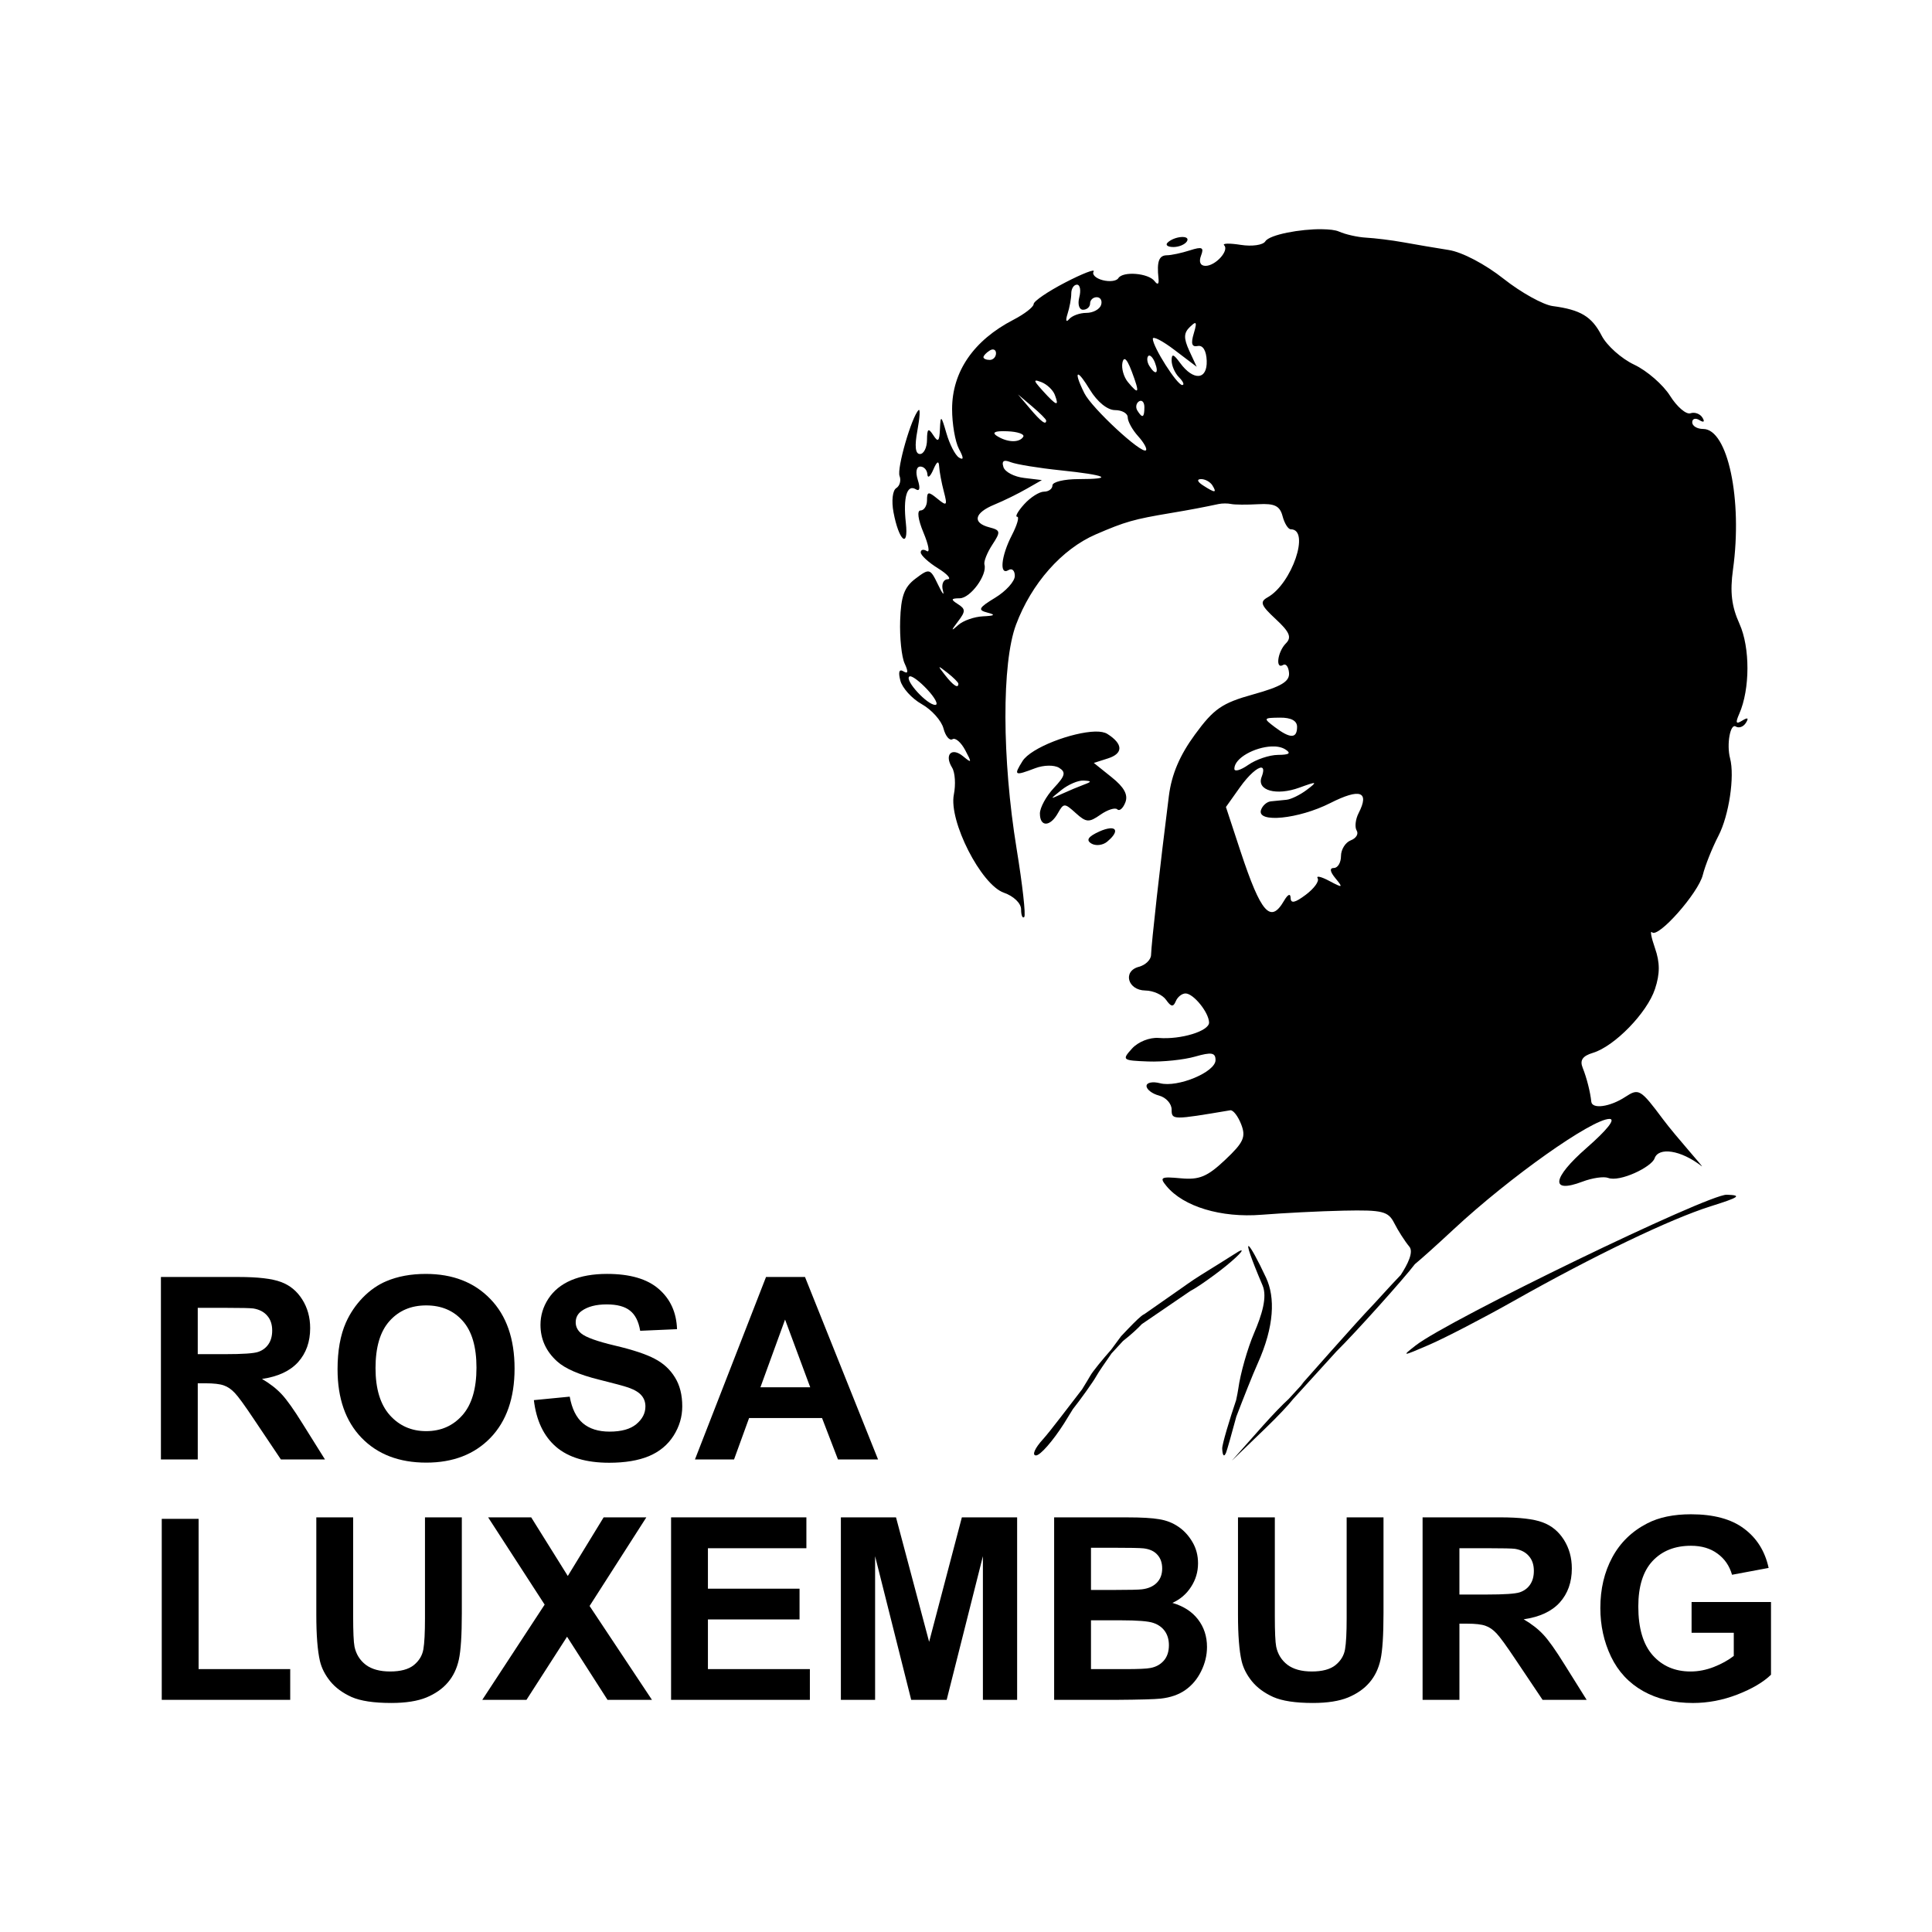 <svg:svg xmlns:dc="http://purl.org/dc/elements/1.1/" xmlns:ns1="http://sodipodi.sourceforge.net/DTD/sodipodi-0.dtd" xmlns:ns2="http://www.inkscape.org/namespaces/inkscape" xmlns:ns4="http://creativecommons.org/ns#" xmlns:rdf="http://www.w3.org/1999/02/22-rdf-syntax-ns#" xmlns:svg="http://www.w3.org/2000/svg" height="300.928" id="svg2961" version="1.1" viewBox="-22.119 -32.999 300.928 300.928" width="300.928" ns1:docname="rosa luxemburg2.svg" ns2:version="0.47 r22583">
  <ns1:namedview bordercolor="#666666" borderopacity="1.0" id="base" pagecolor="#ffffff" showgrid="false" ns2:current-layer="layer1" ns2:cx="60.100675" ns2:cy="113.53253" ns2:document-units="px" ns2:pageopacity="0.0" ns2:pageshadow="2" ns2:window-height="819" ns2:window-maximized="1" ns2:window-width="1440" ns2:window-x="0" ns2:window-y="25" ns2:zoom="1.6914852" />
  <svg:g id="layer1" transform="translate(-345.84 -453.5)" ns2:groupmode="layer" ns2:label="Ebene 1">
    <svg:path d="m529.66 456.2c-3.339-0.045-8.205 0.843-8.854 1.893-0.359 0.581-2.068 0.825-3.816 0.55-1.738-0.274-2.91-0.254-2.595 0.061 0.817 0.817-1.336 3.206-2.9 3.206-0.809 0-1.075-0.616-0.702-1.588 0.496-1.292 0.181-1.442-1.74-0.824-1.29 0.415-2.9 0.758-3.572 0.763-1.24 0.01-1.595 0.96-1.313 3.603 0.098 0.916-0.127 1.067-0.611 0.427-0.953-1.262-4.953-1.582-5.648-0.458-0.28 0.453-1.374 0.585-2.442 0.305-1.068-0.279-1.69-0.881-1.404-1.343 0.286-0.463-1.717 0.304-4.427 1.71s-4.915 2.911-4.915 3.358c0 0.447-1.425 1.553-3.145 2.442-6.206 3.209-9.547 8.081-9.556 13.891-0.004 2.319 0.478 5.124 1.069 6.228 0.759 1.419 0.749 1.806 0 1.343-0.582-0.36-1.457-2.066-1.954-3.786-0.812-2.808-0.915-2.865-1.008-0.672-0.082 1.948-0.283 2.146-1.038 0.977-0.766-1.185-0.965-1.045-0.977 0.733-0.008 1.209-0.502 2.198-1.099 2.198-0.725 0-0.854-1.217-0.397-3.664 0.376-2.015 0.457-3.446 0.183-3.175-1.098 1.085-3.41 9.088-2.961 10.258 0.264 0.689 0.037 1.549-0.519 1.893-0.569 0.352-0.757 1.99-0.427 3.755 0.832 4.459 2.382 5.791 1.923 1.649-0.442-3.993 0.191-6.065 1.557-5.221 0.607 0.375 0.714-0.179 0.305-1.465-0.391-1.232-0.222-2.076 0.397-2.076 0.574 0 1.061 0.55 1.099 1.221 0.038 0.672 0.454 0.342 0.916-0.733 0.565-1.315 0.861-1.475 0.916-0.488 0.045 0.806 0.378 2.564 0.733 3.908 0.579 2.193 0.46 2.303-1.008 1.099-1.408-1.155-1.618-1.121-1.618 0.244 0 0.872-0.463 1.588-1.008 1.588-0.583 0-0.393 1.414 0.458 3.45 0.794 1.901 1.037 3.19 0.519 2.87-0.518-0.32-0.946-0.231-0.946 0.214s1.209 1.557 2.687 2.473c1.478 0.916 2.151 1.695 1.496 1.71-0.658 0.014-0.994 0.795-0.733 1.74 0.26 0.94-0.072 0.523-0.763-0.916-1.22-2.542-1.34-2.553-3.511-0.916-1.747 1.318-2.254 2.72-2.381 6.503-0.089 2.661 0.222 5.688 0.702 6.717 0.595 1.276 0.535 1.665-0.183 1.221-0.679-0.42-0.841 0.088-0.488 1.435 0.3 1.147 1.782 2.795 3.328 3.664 1.546 0.869 3.078 2.58 3.389 3.786 0.311 1.205 0.951 1.959 1.404 1.679 0.453-0.28 1.332 0.486 1.984 1.71 1.054 1.978 1.032 2.074-0.336 0.946-1.783-1.47-2.958-0.248-1.71 1.771 0.467 0.755 0.583 2.641 0.275 4.183-0.825 4.123 4.238 14.058 7.785 15.296 1.525 0.532 2.687 1.642 2.687 2.595 0 0.923 0.22 1.459 0.488 1.191 0.268-0.268-0.277-5.057-1.191-10.655-2.283-13.991-2.317-28.907-0.091-34.866 2.401-6.428 7.14-11.788 12.426-14.074 4.587-1.984 5.929-2.365 11.693-3.328 3.093-0.516 5.137-0.911 7.449-1.404 0.537-0.114 1.417-0.118 1.954 0 0.537 0.118 2.428 0.129 4.213 0.03 2.55-0.141 3.368 0.263 3.786 1.862 0.293 1.119 0.865 2.046 1.282 2.046 3.06 0 0.179 8.477-3.603 10.594-1.262 0.706-1.075 1.231 1.252 3.389 2.177 2.019 2.524 2.849 1.588 3.786-1.308 1.308-1.669 4.125-0.427 3.358 0.426-0.263 0.844 0.291 0.916 1.252 0.1 1.331-1.217 2.121-5.556 3.328-4.896 1.361-6.161 2.245-9.098 6.259-2.361 3.225-3.632 6.178-4.061 9.556-1.385 10.914-2.72 22.945-2.778 24.791-0.024 0.745-0.882 1.567-1.893 1.832-2.568 0.672-1.754 3.663 1.008 3.694 1.228 0.014 2.686 0.673 3.236 1.465 0.756 1.089 1.121 1.137 1.496 0.214 0.273-0.672 0.959-1.221 1.526-1.221 1.23 0 3.62 2.94 3.664 4.519 0.037 1.332-4.366 2.689-7.846 2.412-1.407-0.112-3.206 0.603-4.152 1.649-1.614 1.784-1.522 1.863 2.503 2.015 2.293 0.087 5.586-0.264 7.327-0.763 2.553-0.732 3.175-0.618 3.175 0.55 0 1.865-5.902 4.319-8.64 3.603-1.159-0.303-2.107-0.11-2.107 0.427 0 0.537 0.879 1.215 1.954 1.496 1.075 0.281 1.954 1.264 1.954 2.168 0 1.653 0.151 1.633 9.129 0.122 0.455-0.076 1.217 0.925 1.71 2.198 0.758 1.961 0.376 2.81-2.503 5.526-2.782 2.624-4.026 3.137-6.9 2.87-3.115-0.289-3.368-0.155-2.229 1.221 2.642 3.193 8.484 4.961 14.807 4.457 3.306-0.263 9.053-0.564 12.792-0.641 6.044-0.125 6.938 0.092 7.877 1.954 0.581 1.152 1.634 2.8 2.351 3.664 0.69 0.831-0.27 2.748-1.343 4.396-1.817 1.894-3.98 4.328-4.641 5.007-0.784 0.806-3.581 3.883-6.198 6.839l-4.763 5.373 0.519-0.488-2.381 2.595c-0.993 0.905-2.42 2.382-4.03 4.183l-4.824 5.434 5.282-5.099c1.974-1.904 3.534-3.577 4.305-4.549l6.717-7.388c2.967-2.918 10.602-11.447 12.212-13.586 1.165-0.966 3.276-2.859 6.045-5.434 8.748-8.138 21.549-17.189 24.272-17.189 0.999 0-0.383 1.728-3.572 4.519-5.404 4.727-5.701 7.175-0.641 5.251 1.524-0.579 3.325-0.839 3.999-0.58 1.805 0.693 6.76-1.68 7.236-3.053 0.612-1.766 4.031-1.339 7.327 1.221 0.562 0.437-3.992-4.588-6.014-7.297-3.52-4.715-3.775-4.868-5.892-3.48-2.359 1.546-5.158 1.942-5.282 0.733-0.149-1.462-0.704-3.695-1.343-5.282-0.467-1.158-0.033-1.831 1.588-2.32 3.375-1.018 8.449-6.229 9.678-9.953 0.786-2.381 0.779-4.115 0-6.35-0.589-1.69-0.794-2.809-0.458-2.473 0.951 0.951 7.211-6.12 7.907-8.945 0.343-1.39 1.427-4.145 2.442-6.106 1.626-3.141 2.548-9.235 1.801-12.059-0.566-2.142 0.03-5.474 0.885-4.946 0.5 0.309 1.199 0.049 1.588-0.58 0.474-0.767 0.287-0.872-0.58-0.336-0.988 0.61-1.084 0.359-0.458-1.069 1.684-3.837 1.701-10.309 0.03-14.013-1.221-2.708-1.499-4.916-1.008-8.457 1.513-10.904-0.815-21.89-4.641-21.89-0.948 0-1.71-0.469-1.71-1.038 0-0.569 0.509-0.719 1.13-0.336 0.683 0.422 0.864 0.26 0.458-0.397-0.369-0.597-1.208-0.898-1.862-0.672-0.654 0.227-2.09-0.989-3.175-2.717-1.085-1.728-3.598-3.917-5.587-4.854-1.989-0.937-4.266-2.969-5.068-4.519-1.545-2.988-3.271-4.031-7.633-4.61-1.481-0.197-4.926-2.104-7.633-4.244-2.867-2.266-6.439-4.155-8.549-4.488-1.992-0.314-5.141-0.848-7.022-1.191-1.881-0.343-4.519-0.659-5.862-0.733-1.343-0.074-3.243-0.513-4.213-0.946-0.556-0.249-1.513-0.351-2.626-0.366zm-21.951 1.221c-0.701 0.049-1.617 0.365-2.137 0.885-0.374 0.374 0.052 0.672 0.916 0.672 0.864 0 1.804-0.395 2.107-0.885 0.313-0.506-0.184-0.721-0.885-0.672zm-16.242 7.419c0.487 0 0.647 0.879 0.366 1.954-0.286 1.092-0.03 1.954 0.58 1.954 0.6 0 1.099-0.44 1.099-0.977 0-0.537 0.456-0.977 1.038-0.977 0.582 0 0.896 0.55 0.672 1.221-0.224 0.672-1.26 1.221-2.29 1.221s-2.233 0.44-2.687 0.977c-0.475 0.563-0.579 0.207-0.244-0.824 0.319-0.984 0.58-2.413 0.58-3.175 0-0.762 0.398-1.374 0.885-1.374zm18.379 5.984c0.233-0.019 0.155 0.499-0.183 1.618-0.478 1.581-0.31 2.145 0.611 1.954 0.799-0.166 1.345 0.699 1.404 2.29 0.113 3.011-2.066 3.189-4.152 0.336-1.017-1.391-1.313-1.48-1.313-0.366 0 0.801 0.515 1.981 1.16 2.626 0.645 0.645 0.873 1.191 0.488 1.191-0.803 0-4.574-5.932-4.58-7.205-0.002-0.467 1.537 0.335 3.419 1.771l3.419 2.595-1.16-2.503c-0.901-1.978-0.863-2.787 0.122-3.725 0.379-0.361 0.624-0.569 0.763-0.58zm-31.599 4.122c0.35-0.059 0.611 0.153 0.611 0.58 0 0.569-0.44 1.038-0.977 1.038-0.537 0-0.977-0.19-0.977-0.427 0-0.237 0.44-0.706 0.977-1.038 0.134-0.083 0.25-0.133 0.366-0.153zm24.424 0.946c0.266-0.07 0.668 0.374 0.946 1.099 0.661 1.722 0.078 2.047-0.885 0.488-0.354-0.573-0.409-1.27-0.153-1.526 0.032-0.032 0.054-0.051 0.091-0.061zm-3.755 0.55c0.262 0.053 0.625 0.689 1.099 1.954 1.263 3.369 1.131 3.717-0.611 1.618-0.647-0.78-1.034-2.135-0.855-3.022 0.081-0.404 0.209-0.581 0.366-0.55zm-7.205 2.412c0.264 0.089 0.868 0.871 1.771 2.351 1.153 1.891 2.736 3.175 3.908 3.175 1.083 0 1.984 0.5 1.984 1.13 0 0.629 0.726 1.945 1.618 2.931 0.892 0.986 1.442 1.977 1.221 2.198-0.649 0.649-8.422-6.553-9.586-8.884-1.001-2.003-1.256-3.015-0.916-2.9zm-6.686 0.946c0.105-0.057 0.399 0.027 0.885 0.214 0.869 0.333 1.813 1.22 2.107 1.984 0.73 1.902 0.266 1.741-1.862-0.611-0.927-1.025-1.304-1.492-1.13-1.588zm-2.748 2.137 2.198 1.862c1.209 1.024 2.198 2.013 2.198 2.198 0 0.782-0.785 0.203-2.534-1.862l-1.862-2.198zm19.02 1.008c0.377-0.1 0.672 0.292 0.672 0.977 0 1.647-0.309 1.797-1.099 0.519-0.309-0.5-0.182-1.153 0.275-1.435 0.057-0.035 0.099-0.047 0.153-0.061zm-21.86 4.732c0.31-0.021 0.707-0.018 1.191 0 1.604 0.059 2.72 0.452 2.473 0.855-0.592 0.964-2.465 0.908-4.091-0.122-0.649-0.411-0.501-0.669 0.427-0.733zm0.794 4.61c0.209-0.029 0.531 0.054 0.946 0.214 0.885 0.339 4.34 0.904 7.694 1.252 7.229 0.75 8.52 1.374 2.839 1.374-2.239 0-4.061 0.44-4.061 0.977s-0.59 0.977-1.313 0.977c-0.723 0-2.111 0.879-3.084 1.954-0.973 1.075-1.465 1.954-1.099 1.954 0.366 0-0.005 1.284-0.824 2.87-1.69 3.267-1.985 6.34-0.519 5.434 0.537-0.332 0.977 0.07 0.977 0.916s-1.382 2.373-3.053 3.389c-2.585 1.572-2.767 1.923-1.221 2.32 1.338 0.344 1.163 0.497-0.672 0.58-1.37 0.062-3.094 0.672-3.847 1.343-1.173 1.046-1.192 0.948-0.03-0.58 1.16-1.526 1.169-1.897-0.03-2.656-1.158-0.733-1.109-0.904 0.275-0.916 1.667-0.015 4.315-3.637 3.847-5.251-0.135-0.466 0.419-1.859 1.221-3.084 1.339-2.044 1.295-2.259-0.458-2.717-2.705-0.708-2.349-2.251 0.794-3.542 1.478-0.607 3.746-1.727 5.037-2.473l2.351-1.343-2.778-0.336c-1.519-0.178-2.957-0.922-3.206-1.679-0.195-0.593-0.135-0.928 0.214-0.977zm30.561 2.839c0.64-0.008 1.439 0.44 1.771 0.977 0.75 1.213 0.411 1.213-1.465 0-0.881-0.569-1.004-0.968-0.305-0.977zm-40.727 29.309c0.05-0.05 0.446 0.247 1.221 0.855 0.94 0.737 1.71 1.507 1.71 1.71 0 0.804-0.8 0.284-2.076-1.343-0.608-0.775-0.905-1.171-0.855-1.221zm-4.58 1.404c0.432 0.011 1.523 0.841 2.626 2.015 1.26 1.341 1.83 2.442 1.282 2.442-1.248 0-4.709-3.748-4.061-4.396 0.033-0.033 0.091-0.063 0.153-0.061zm57.58 6.442c1.751-0.02 2.687 0.48 2.687 1.435 0 1.849-1.064 1.858-3.48 0.03-1.817-1.374-1.78-1.436 0.794-1.465zm-28.76 2.168c-3.545 0.085-10.011 2.494-11.327 4.61-1.396 2.246-1.258 2.332 1.984 1.099 1.322-0.502 2.959-0.535 3.725-0.061 1.104 0.683 0.942 1.264-0.824 3.145-1.195 1.272-2.168 3.063-2.168 3.969 0 2.139 1.602 2.096 2.809-0.061 0.892-1.594 1.038-1.575 2.778 0 1.631 1.476 2.066 1.492 3.847 0.244 1.108-0.776 2.299-1.151 2.626-0.824 0.327 0.327 0.893-0.164 1.252-1.099 0.454-1.183-0.202-2.365-2.137-3.908l-2.778-2.229 2.198-0.702c2.416-0.767 2.38-2.257-0.091-3.816-0.41-0.258-1.075-0.386-1.893-0.366zm27.447 2.32c0.851-0.038 1.607 0.103 2.168 0.458 0.949 0.601 0.633 0.844-1.13 0.855-1.358 0.008-3.446 0.721-4.641 1.557-1.194 0.836-2.168 1.113-2.168 0.611 0-1.7 3.218-3.368 5.77-3.48zm-1.557 3.297c0.347 0.031 0.4 0.502 0.03 1.466-0.804 2.094 2.307 2.958 5.892 1.649 2.759-1.008 2.886-0.971 1.16 0.336-1.043 0.79-2.472 1.49-3.175 1.557-0.703 0.067-1.815 0.177-2.442 0.244-0.627 0.067-1.303 0.672-1.526 1.343-0.691 2.072 5.855 1.423 10.777-1.069 4.648-2.353 6.172-1.835 4.427 1.557-0.49 0.951-0.633 2.187-0.305 2.717 0.328 0.53-0.076 1.204-0.916 1.526-0.84 0.322-1.526 1.425-1.526 2.442s-0.496 1.862-1.099 1.862c-0.713 0-0.627 0.561 0.244 1.618 1.222 1.482 1.134 1.522-0.977 0.397-1.274-0.679-2.079-0.854-1.801-0.397 0.278 0.457-0.574 1.599-1.862 2.564-1.677 1.257-2.329 1.396-2.351 0.488-0.018-0.766-0.436-0.576-1.038 0.458-2.093 3.593-3.573 1.907-6.747-7.663l-2.29-6.961 2.168-3.053c1.415-1.987 2.781-3.135 3.358-3.084zm-27.721 2.015c1.316 0.067 1.327 0.172 0.061 0.641-0.806 0.299-2.345 0.941-3.419 1.435-1.923 0.884-1.927 0.884-0.061-0.611 1.043-0.836 2.582-1.508 3.419-1.465zm4.061 7.449c-0.403 0.045-0.939 0.193-1.588 0.488-1.732 0.789-2.104 1.335-1.252 1.862 0.669 0.413 1.783 0.298 2.473-0.275 1.605-1.332 1.575-2.212 0.366-2.076zm96.14 57.061c-2.91-0.094-43.36 19.504-48.452 23.478-2.223 1.735-2.127 1.723 2.076-0.091 2.447-1.057 8.382-4.125 13.189-6.839 12.496-7.054 24.408-12.771 30.683-14.746 4.483-1.411 4.926-1.723 2.503-1.801zm-74.463 7.999c-0.282-0.11 0.249 1.623 2.168 6.137 0.762 1.792-0.118 4.601-1.313 7.388-1.031 2.405-2.146 6.309-2.473 8.701-0.061 0.445-0.188 1.084-0.336 1.771-0.997 2.938-2.194 6.9-2.168 7.541 0.047 1.138 0.299 1.39 0.611 0.611 0.137-0.343 0.887-2.969 1.588-5.587 1.157-3.013 2.52-6.476 3.328-8.274 2.612-5.808 2.729-10.303 1.313-13.342-1.337-2.869-2.435-4.836-2.717-4.946zm-1.16 0.672c-0.16 0.011-0.564 0.244-1.313 0.733-0.672 0.439-2.87 1.8-4.885 3.053-0.822 0.511-1.555 1.004-2.168 1.435-0.139 0.097-0.305 0.216-0.427 0.305l-6.289 4.396-0.122 0.061c-0.114 0.055-0.249 0.159-0.427 0.305-0.58 0.476-1.523 1.426-3.084 3.084l-1.557 2.107c-1.209 1.364-2.89 3.387-3.267 4.091-0.178 0.333-0.767 1.275-1.252 2.076-1.779 2.294-5.027 6.612-6.075 7.755-1.292 1.407-1.773 2.534-1.099 2.534 0.665 0 2.624-2.245 4.366-4.976 0.404-0.633 0.888-1.444 1.374-2.229 1.131-1.417 3.232-4.354 3.664-5.16 0.324-0.605 1.441-2.198 2.351-3.511l1.801-1.954c1.236-0.959 2.267-1.921 2.931-2.626l7.51-5.129c0.928-0.492 2.148-1.322 3.755-2.503 2.775-2.041 4.692-3.881 4.213-3.847z" id="path2844" style="fill:#000000" />
    <svg:g id="g2955" transform="matrix(.977 0 0 .977 767.44 -278.28)">
      <svg:path d="m-428.51 947.91v-29.093h12.364c3.109 0 5.365 0.265 6.767 0.794 1.416 0.516 2.547 1.442 3.393 2.778 0.847 1.336 1.27 2.864 1.27 4.584-0 2.183-0.642 3.989-1.925 5.418-1.283 1.416-3.202 2.309-5.755 2.679 1.27 0.741 2.315 1.555 3.136 2.441 0.833 0.886 1.951 2.461 3.354 4.723l3.552 5.676h-7.025l-4.247-6.331c-1.508-2.262-2.54-3.685-3.096-4.267-0.556-0.595-1.144-0.999-1.766-1.211-0.622-0.225-1.607-0.337-2.957-0.337h-1.191v12.145h-5.874m5.874-16.789h4.346c2.818 0 4.578-0.119 5.279-0.357 0.701-0.238 1.25-0.648 1.647-1.23 0.397-0.582 0.595-1.31 0.595-2.183-0-0.979-0.265-1.766-0.794-2.362-0.516-0.609-1.25-0.992-2.203-1.151-0.476-0.066-1.905-0.099-4.287-0.099h-4.584v7.382" id="path2905" style="fill:#000000" />
      <svg:path d="m-400.35 933.55c0-2.963 0.443-5.451 1.33-7.462 0.662-1.482 1.561-2.811 2.699-3.989 1.151-1.177 2.408-2.051 3.771-2.62 1.812-0.767 3.903-1.151 6.271-1.151 4.287 0 7.713 1.33 10.28 3.989 2.58 2.659 3.87 6.357 3.87 11.093-0 4.697-1.277 8.375-3.83 11.034-2.553 2.646-5.967 3.969-10.24 3.969-4.326 0-7.766-1.316-10.32-3.949-2.553-2.646-3.83-6.284-3.83-10.915m6.053-0.198c-0 3.294 0.761 5.795 2.282 7.502 1.521 1.694 3.453 2.54 5.795 2.54s4.26-0.84 5.755-2.52c1.508-1.693 2.262-4.227 2.262-7.601-0-3.334-0.734-5.821-2.203-7.462-1.455-1.641-3.394-2.461-5.815-2.461-2.421 0-4.373 0.834-5.854 2.501-1.482 1.654-2.223 4.154-2.223 7.502" id="path2907" style="fill:#000000" />
      <svg:path d="m-369.05 938.45 5.715-0.556c0.344 1.918 1.039 3.327 2.084 4.227 1.058 0.9 2.481 1.349 4.267 1.349 1.892 0 3.314-0.397 4.267-1.191 0.966-0.807 1.449-1.746 1.449-2.818-0-0.688-0.205-1.27-0.615-1.746-0.397-0.49-1.098-0.913-2.104-1.27-0.688-0.238-2.256-0.661-4.703-1.27-3.149-0.781-5.358-1.74-6.628-2.878-1.786-1.601-2.679-3.552-2.679-5.854 0-1.482 0.417-2.864 1.25-4.148 0.847-1.296 2.057-2.282 3.632-2.957 1.588-0.675 3.499-1.012 5.735-1.012 3.651 0 6.397 0.8 8.236 2.401 1.852 1.601 2.825 3.737 2.917 6.41l-5.874 0.258c-0.251-1.495-0.794-2.567-1.627-3.215-0.82-0.661-2.057-0.992-3.711-0.992-1.707 0-3.043 0.351-4.009 1.052-0.622 0.45-0.933 1.052-0.933 1.806-0 0.688 0.291 1.277 0.873 1.766 0.741 0.622 2.54 1.27 5.398 1.945 2.858 0.675 4.968 1.376 6.331 2.104 1.376 0.714 2.448 1.7 3.215 2.957 0.781 1.244 1.171 2.785 1.171 4.624-0 1.667-0.463 3.228-1.389 4.684-0.926 1.455-2.236 2.54-3.929 3.255-1.694 0.701-3.804 1.052-6.331 1.052-3.678 0-6.503-0.847-8.474-2.54-1.971-1.707-3.149-4.187-3.533-7.442" id="path2909" style="fill:#000000" />
      <svg:path d="m-314.18 947.91h-6.39l-2.54-6.609h-11.629l-2.401 6.609h-6.231l11.332-29.093h6.212l11.649 29.093m-10.816-11.51-4.009-10.796-3.929 10.796h7.938" id="path2911" style="fill:#000000" />
    </svg:g>
    <svg:g id="g2944" transform="matrix(.977 0 0 .977 643.11 -240.84)">
      <svg:path d="m-301.12 947.91v-28.855h5.874v23.953h14.606v4.902h-20.48" id="path2913" style="fill:#000000" />
      <svg:path d="m-276.48 918.82h5.874v15.757c-0 2.501 0.073 4.121 0.218 4.862 0.251 1.191 0.847 2.15 1.786 2.878 0.953 0.714 2.249 1.072 3.89 1.072 1.667 0 2.924-0.337 3.771-1.012 0.847-0.688 1.356-1.528 1.528-2.52 0.172-0.992 0.258-2.639 0.258-4.941v-16.094h5.874v15.281c-0 3.493-0.159 5.96-0.476 7.402-0.318 1.442-0.906 2.659-1.766 3.651-0.847 0.992-1.985 1.786-3.413 2.381-1.429 0.582-3.294 0.873-5.596 0.873-2.778 0-4.889-0.318-6.331-0.953-1.429-0.648-2.56-1.482-3.393-2.501-0.834-1.032-1.383-2.11-1.647-3.235-0.384-1.667-0.576-4.128-0.576-7.382v-15.519" id="path2915" style="fill:#000000" />
      <svg:path d="m-250.02 947.91 9.943-15.182-9.01-13.912h6.866l5.835 9.347 5.715-9.347h6.807l-9.049 14.13 9.943 14.963h-7.085l-6.45-10.062-6.47 10.062h-7.045" id="path2917" style="fill:#000000" />
      <svg:path d="m-219.92 947.91v-29.093h21.572v4.922h-15.698v6.45h14.606v4.902h-14.606v7.918h16.253v4.902h-22.127" id="path2919" style="fill:#000000" />
      <svg:path d="m-192.85 947.91v-29.093h8.791l5.279 19.845 5.219-19.845h8.811v29.093h-5.457v-22.901l-5.775 22.901h-5.656l-5.755-22.901v22.901h-5.457" id="path2921" style="fill:#000000" />
      <svg:path d="m-158.85 918.82h11.629c2.302 0 4.015 0.099 5.14 0.298 1.138 0.185 2.15 0.582 3.036 1.191 0.9 0.609 1.647 1.422 2.243 2.441 0.595 1.006 0.893 2.137 0.893 3.393-0 1.363-0.37 2.613-1.111 3.751-0.728 1.138-1.72 1.991-2.977 2.56 1.773 0.516 3.135 1.396 4.088 2.639 0.953 1.244 1.429 2.706 1.429 4.386-0 1.323-0.311 2.613-0.933 3.87-0.609 1.244-1.449 2.243-2.52 2.997-1.058 0.741-2.368 1.197-3.929 1.369-0.979 0.106-3.341 0.172-7.085 0.198h-9.903v-29.093m5.874 4.842v6.728h3.85c2.289 0 3.711-0.033 4.267-0.099 1.006-0.119 1.793-0.463 2.362-1.032 0.582-0.582 0.873-1.343 0.873-2.282-0-0.9-0.251-1.627-0.754-2.183-0.49-0.569-1.224-0.913-2.203-1.032-0.582-0.066-2.256-0.099-5.021-0.099h-3.374m0 11.57v7.779h5.438c2.117 0 3.46-0.059 4.029-0.179 0.873-0.159 1.581-0.542 2.123-1.151 0.556-0.622 0.833-1.449 0.834-2.481-0-0.873-0.212-1.614-0.635-2.223-0.423-0.609-1.039-1.052-1.846-1.33-0.794-0.278-2.527-0.417-5.199-0.417h-4.743" id="path2923" style="fill:#000000" />
      <svg:path d="m-129.54 918.82h5.874v15.757c-0 2.501 0.073 4.121 0.218 4.862 0.251 1.191 0.847 2.15 1.786 2.878 0.953 0.714 2.249 1.072 3.89 1.072 1.667 0 2.924-0.337 3.771-1.012 0.847-0.688 1.356-1.528 1.528-2.52 0.172-0.992 0.258-2.639 0.258-4.941v-16.094h5.874v15.281c-0 3.493-0.159 5.96-0.476 7.402-0.318 1.442-0.906 2.659-1.766 3.651-0.847 0.992-1.985 1.786-3.413 2.381-1.429 0.582-3.294 0.873-5.596 0.873-2.778 0-4.889-0.318-6.331-0.953-1.429-0.648-2.56-1.482-3.393-2.501-0.834-1.032-1.383-2.11-1.647-3.235-0.384-1.667-0.576-4.128-0.576-7.382v-15.519" id="path2925" style="fill:#000000" />
      <svg:path d="m-100.11 947.91v-29.093h12.364c3.109 0 5.365 0.265 6.767 0.794 1.416 0.516 2.547 1.442 3.393 2.778 0.847 1.336 1.27 2.864 1.27 4.584-0 2.183-0.642 3.989-1.925 5.418-1.283 1.416-3.202 2.309-5.755 2.679 1.27 0.741 2.315 1.555 3.136 2.441 0.833 0.886 1.951 2.461 3.354 4.723l3.552 5.676h-7.025l-4.247-6.331c-1.508-2.262-2.54-3.685-3.096-4.267-0.556-0.595-1.144-0.999-1.766-1.211-0.622-0.225-1.607-0.337-2.957-0.337h-1.191v12.145h-5.874m5.874-16.789h4.346c2.818 0 4.578-0.119 5.279-0.357 0.701-0.238 1.25-0.648 1.647-1.23 0.397-0.582 0.595-1.31 0.595-2.183-0-0.979-0.265-1.766-0.794-2.362-0.516-0.609-1.25-0.992-2.203-1.151-0.476-0.066-1.905-0.099-4.287-0.099h-4.584v7.382" id="path2927" style="fill:#000000" />
      <svg:path d="m-57.225 937.22v-4.902h12.661v11.59c-1.23 1.191-3.017 2.243-5.358 3.155-2.329 0.9-4.69 1.349-7.085 1.349-3.043 0-5.696-0.635-7.958-1.905-2.262-1.283-3.962-3.109-5.1-5.477-1.138-2.381-1.707-4.968-1.707-7.76-0-3.03 0.635-5.722 1.905-8.077s3.129-4.161 5.577-5.418c1.865-0.966 4.187-1.449 6.966-1.449 3.612 0 6.43 0.761 8.454 2.282 2.037 1.508 3.347 3.599 3.929 6.271l-5.835 1.091c-0.41-1.429-1.184-2.553-2.322-3.374-1.125-0.833-2.534-1.25-4.227-1.25-2.567 0-4.611 0.814-6.132 2.441-1.508 1.627-2.262 4.042-2.262 7.244-0 3.453 0.767 6.046 2.302 7.779 1.535 1.72 3.546 2.58 6.033 2.58 1.23 0 2.461-0.238 3.691-0.714 1.244-0.49 2.309-1.078 3.195-1.766v-3.691h-6.728" id="path2929" style="fill:#000000" />
    </svg:g>
  </svg:g>
</svg:svg>